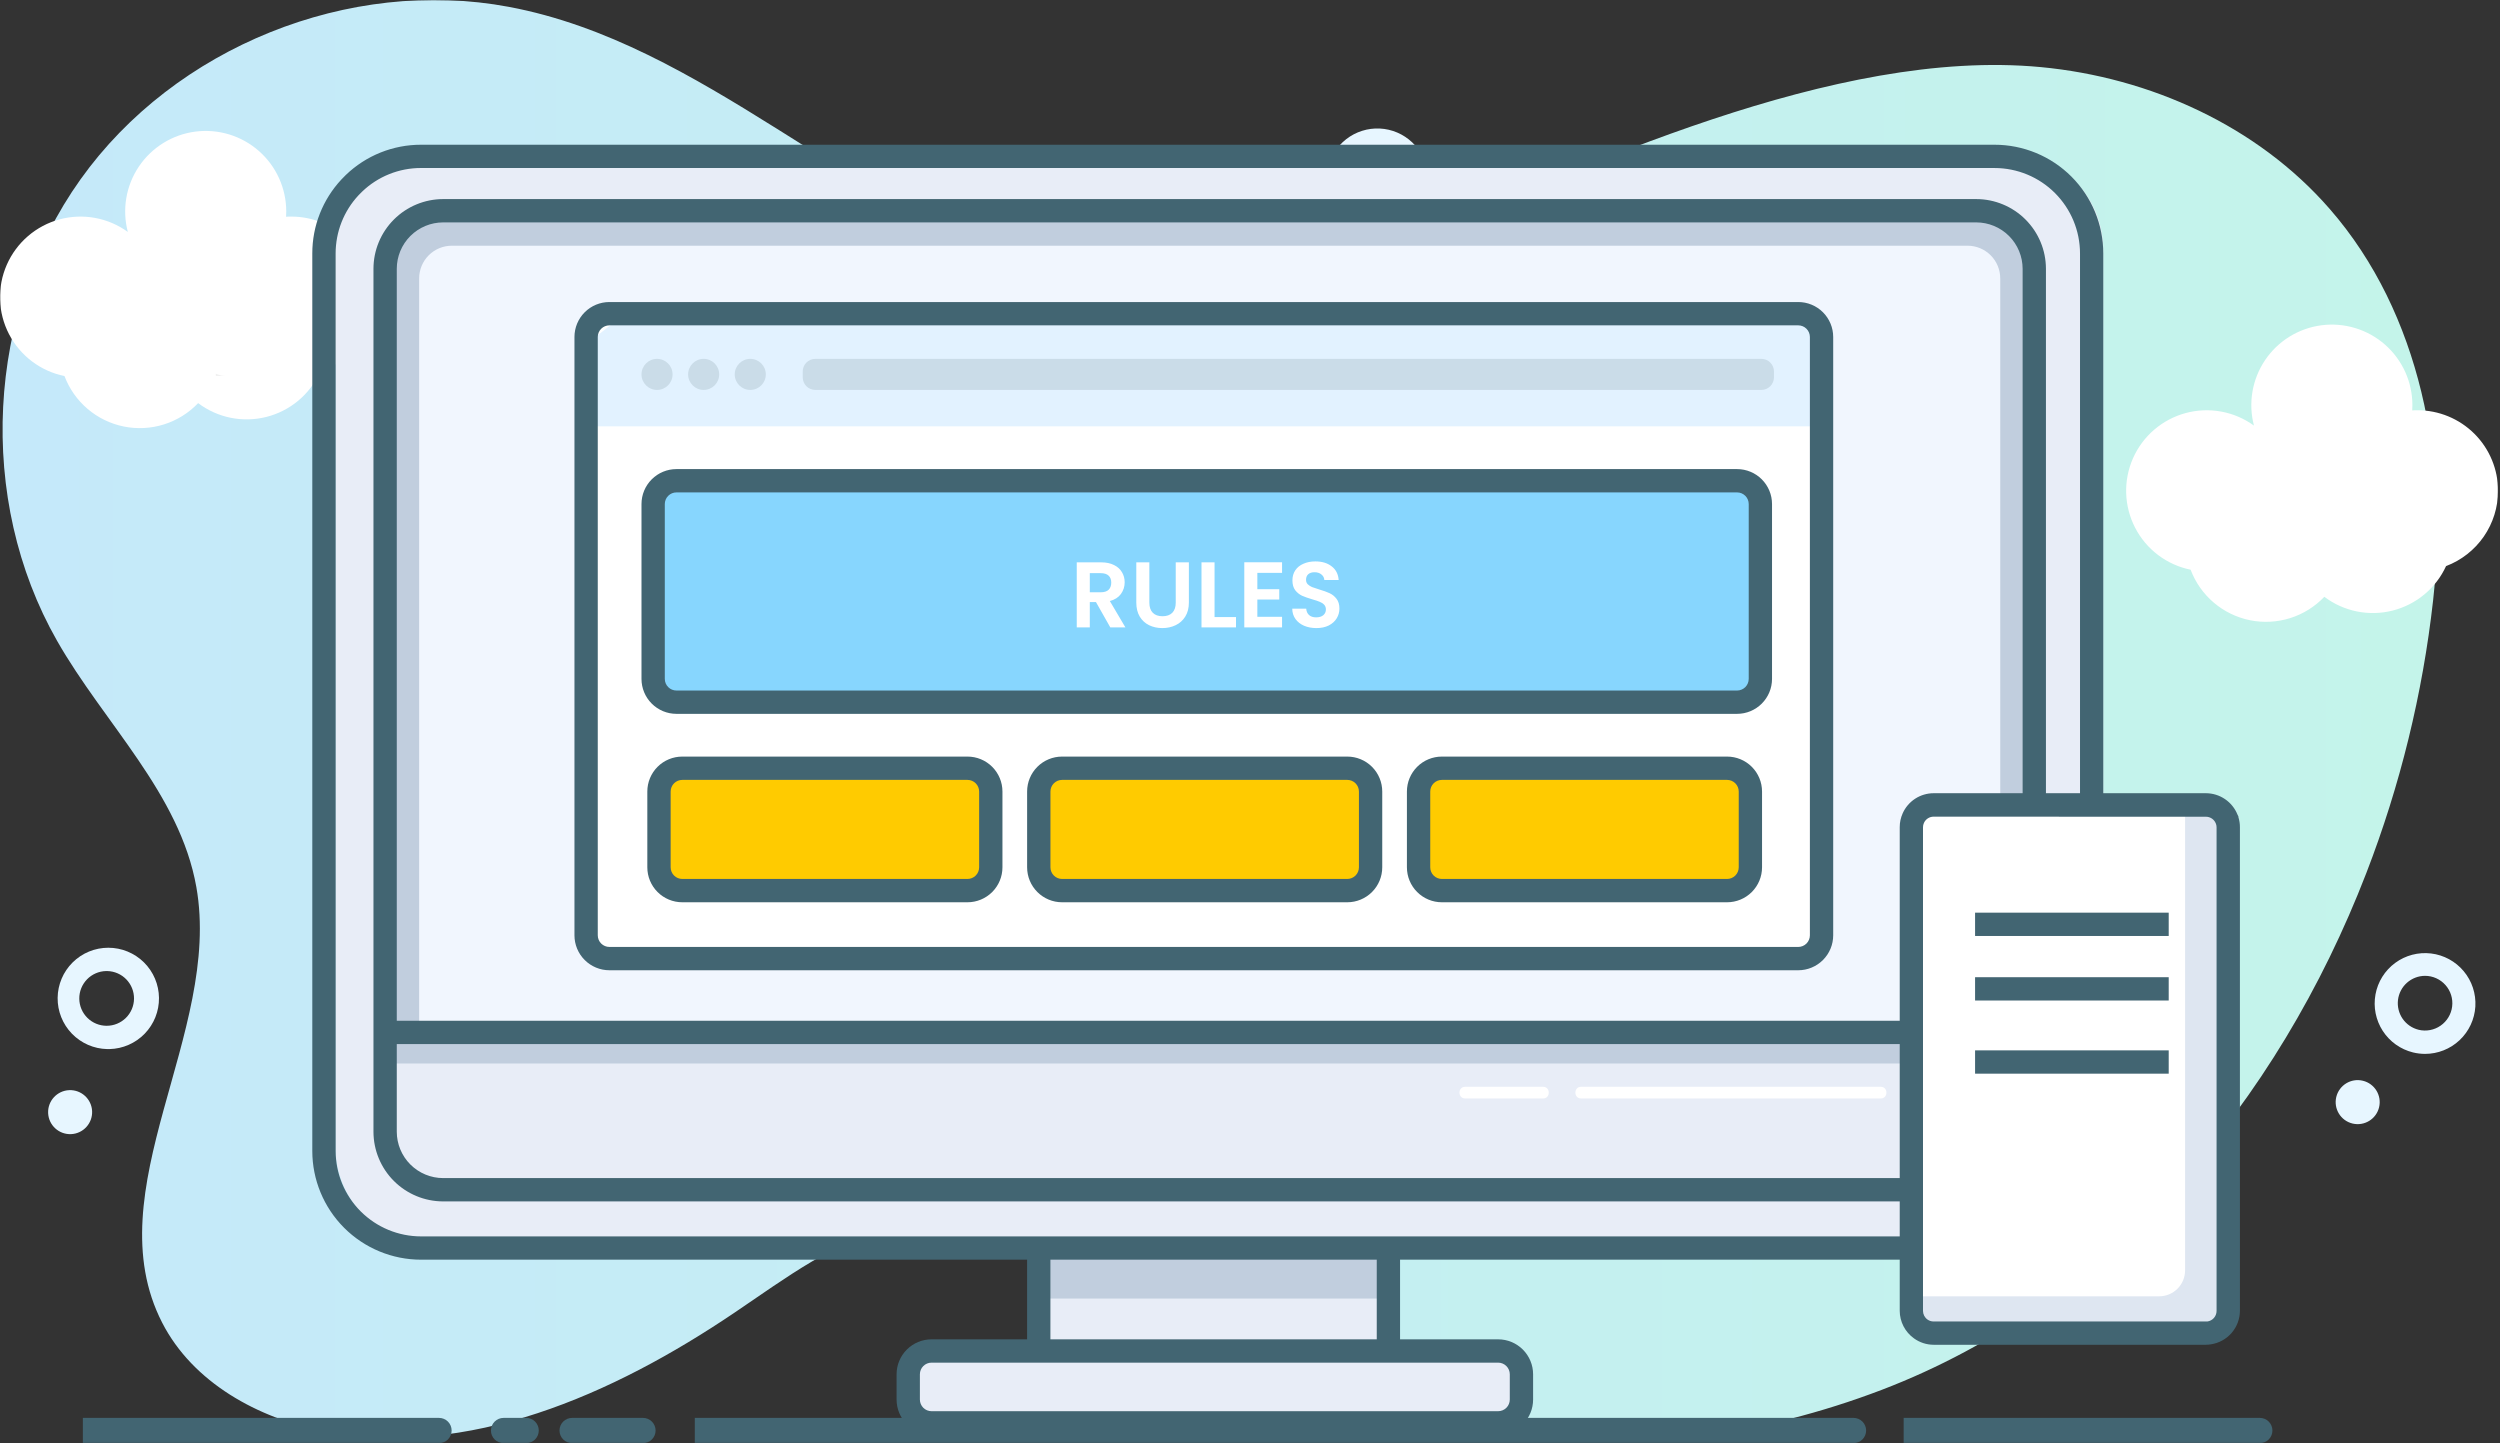 <svg width="1287" height="743" viewBox="0 0 1287 743" fill="none" xmlns="http://www.w3.org/2000/svg">
<rect x="0" y="0" width="1287" height="743" fill="#333333" stroke="none"/>
<mask id="mask0_81_3" style="mask-type:luminance" maskUnits="userSpaceOnUse" x="0" y="0" width="1287" height="743">
<path d="M1286.04 0H0V742.93H1286.04V0Z" fill="white"/>
</mask>
<g mask="url(#mask0_81_3)">
<path d="M1218.18 449.458C1172.73 567.138 1087.28 670.238 968.59 715.548C953.153 721.432 937.39 726.424 921.38 730.498C836.7 752.088 744.06 744.578 666 705.238C632.87 688.528 602.66 666.448 569.41 649.978C536.16 633.508 498.19 622.728 462 630.858C430.84 637.858 404.55 657.918 378.08 675.788C315.68 717.918 240.65 751.258 166.76 736.788C132.76 730.138 99.28 711.718 83.49 680.928C48.59 612.858 114.41 531.928 101.08 456.648C92.55 408.468 53.59 372.388 29.37 329.868C-12.08 257.138 -7.18 160.528 41.42 92.378C90.02 24.228 179.74 -11.922 262 3.538C362.31 22.398 438.15 107.288 535.69 137.328C596.69 156.098 662.92 150.498 721.18 125.778C815.31 85.828 944.63 24.558 1050.56 34.538C1106.89 39.848 1162.14 64.848 1199.32 107.538C1246.32 161.428 1260.41 237.938 1252.57 308.998C1247.19 357.101 1235.63 404.31 1218.18 449.458Z" fill="url(#paint0_linear_81_3)"/>
<path d="M1248.42 542.54C1246.33 542.537 1244.25 542.286 1242.22 541.79C1235.8 540.212 1230.23 536.245 1226.64 530.697C1223.05 525.149 1221.71 518.439 1222.9 511.938C1224.08 505.437 1227.71 499.634 1233.03 495.714C1238.35 491.795 1244.97 490.054 1251.53 490.848C1258.09 491.642 1264.1 494.91 1268.33 499.985C1272.57 505.06 1274.7 511.56 1274.31 518.157C1273.91 524.754 1271.01 530.951 1266.2 535.482C1261.39 540.014 1255.03 542.538 1248.42 542.54ZM1248.42 502.36C1244.98 502.373 1241.67 503.643 1239.1 505.93C1236.53 508.217 1234.89 511.364 1234.48 514.778C1234.08 518.191 1234.93 521.636 1236.88 524.464C1238.84 527.292 1241.76 529.307 1245.1 530.13C1247.03 530.595 1249.04 530.645 1251 530.277C1252.95 529.91 1254.8 529.133 1256.43 527.997C1258.06 526.862 1259.44 525.394 1260.46 523.69C1261.48 521.986 1262.14 520.085 1262.37 518.112C1262.61 516.138 1262.42 514.137 1261.83 512.24C1261.24 510.343 1260.25 508.593 1258.93 507.105C1257.61 505.617 1256 504.425 1254.18 503.607C1252.37 502.789 1250.41 502.364 1248.42 502.36Z" fill="#E7F6FF"/>
<path d="M1224.75 570.048C1226.22 563.967 1222.49 557.841 1216.4 556.367C1210.32 554.892 1204.2 558.627 1202.72 564.708C1201.25 570.789 1204.98 576.914 1211.06 578.389C1217.15 579.863 1223.27 576.129 1224.75 570.048Z" fill="#E7F6FF"/>
<path d="M55.19 540.068C48.322 539.918 41.789 537.065 37.012 532.128C32.234 527.191 29.596 520.569 29.672 513.7C29.747 506.83 32.528 500.267 37.413 495.436C42.297 490.604 48.89 487.895 55.76 487.895C62.63 487.895 69.223 490.604 74.107 495.436C78.992 500.267 81.773 506.83 81.848 513.7C81.924 520.569 79.286 527.191 74.508 532.128C69.731 537.065 63.199 539.918 56.33 540.068H55.19ZM55.19 499.898H54.6C50.89 499.979 47.362 501.519 44.781 504.185C42.201 506.851 40.776 510.427 40.816 514.138C40.856 517.848 42.358 521.392 44.996 524.002C47.634 526.611 51.194 528.075 54.905 528.075C58.615 528.075 62.176 526.611 64.814 524.002C67.452 521.392 68.954 517.848 68.994 514.138C69.034 510.427 67.609 506.851 65.029 504.185C62.448 501.519 58.92 499.979 55.21 499.898H55.19Z" fill="#E7F6FF"/>
<path d="M36.589 583.85C42.841 583.58 47.69 578.294 47.42 572.042C47.151 565.791 41.864 560.941 35.612 561.211C29.361 561.481 24.512 566.767 24.781 573.019C25.051 579.27 30.337 584.12 36.589 583.85Z" fill="#E7F6FF"/>
<path d="M709.08 118.257C702.854 118.262 696.832 116.039 692.104 111.989C687.376 107.939 684.253 102.33 683.302 96.177C682.352 90.024 683.635 83.734 686.92 78.446C690.205 73.157 695.275 69.22 701.212 67.346C707.148 65.471 713.56 65.785 719.286 68.228C725.012 70.672 729.674 75.085 732.428 80.669C735.182 86.252 735.846 92.637 734.3 98.668C732.754 104.699 729.1 109.977 724 113.547C719.626 116.607 714.418 118.251 709.08 118.257ZM709 78.097C705.357 78.093 701.854 79.495 699.219 82.011C696.585 84.527 695.023 87.963 694.86 91.602C694.696 95.241 695.943 98.802 698.341 101.545C700.739 104.287 704.102 105.998 707.731 106.321C711.359 106.644 714.972 105.555 717.817 103.279C720.662 101.004 722.519 97.719 723.001 94.108C723.483 90.497 722.553 86.84 720.405 83.898C718.257 80.956 715.056 78.957 711.47 78.317C710.655 78.171 709.828 78.098 709 78.097Z" fill="#E7F6FF"/>
<path d="M655.885 116.833C661.008 113.24 662.249 106.175 658.656 101.051C655.063 95.928 647.998 94.687 642.875 98.28C637.751 101.873 636.511 108.938 640.103 114.062C643.696 119.185 650.762 120.426 655.885 116.833Z" fill="#E7F6FF"/>
<path d="M1286 252.657C1286 241.662 1281.63 231.116 1273.86 223.341C1266.08 215.565 1255.54 211.197 1244.54 211.197C1243.62 211.197 1242.71 211.197 1241.81 211.287C1241.87 210.387 1241.9 209.477 1241.9 208.557C1241.9 202.665 1240.64 196.84 1238.21 191.472C1235.78 186.103 1232.24 181.314 1227.81 177.424C1223.38 173.534 1218.18 170.632 1212.54 168.912C1206.91 167.191 1200.97 166.692 1195.13 167.447C1189.28 168.203 1183.67 170.195 1178.65 173.291C1173.64 176.388 1169.34 180.518 1166.05 185.405C1162.76 190.293 1160.55 195.826 1159.56 201.635C1158.58 207.445 1158.84 213.398 1160.34 219.097C1155.33 215.464 1149.57 212.998 1143.48 211.881C1137.39 210.764 1131.13 211.025 1125.16 212.644C1119.18 214.262 1113.65 217.198 1108.95 221.236C1104.26 225.274 1100.54 230.311 1098.04 235.977C1095.55 241.644 1094.36 247.796 1094.56 253.983C1094.76 260.17 1096.34 266.233 1099.19 271.73C1102.03 277.226 1106.07 282.015 1111.01 285.745C1115.95 289.476 1121.66 292.053 1127.73 293.287C1130.21 299.855 1134.31 305.687 1139.66 310.236C1145 314.784 1151.42 317.901 1158.3 319.294C1165.17 320.687 1172.3 320.311 1178.99 318.201C1185.68 316.09 1191.73 312.314 1196.57 307.227C1201.52 310.963 1207.24 313.541 1213.32 314.771C1219.4 316.002 1225.67 315.854 1231.68 314.338C1237.7 312.822 1243.29 309.976 1248.06 306.012C1252.83 302.047 1256.64 297.063 1259.23 291.427C1267.1 288.444 1273.87 283.138 1278.66 276.213C1283.44 269.288 1286 261.073 1286 252.657Z" fill="white"/>
<path d="M191.45 152.998C191.455 147.551 190.387 142.156 188.306 137.122C186.226 132.088 183.174 127.513 179.324 123.659C175.475 119.805 170.904 116.747 165.872 114.661C160.841 112.574 155.447 111.499 150 111.498C149.08 111.498 148.17 111.498 147.27 111.588C147.33 110.688 147.36 109.778 147.36 108.858C147.359 102.966 146.102 97.141 143.672 91.772C141.243 86.404 137.697 81.615 133.271 77.725C128.844 73.835 123.64 70.933 118.004 69.213C112.368 67.492 106.43 66.993 100.586 67.748C94.742 68.503 89.126 70.496 84.113 73.592C79.1 76.689 74.804 80.819 71.512 85.706C68.22 90.593 66.008 96.126 65.023 101.936C64.038 107.746 64.303 113.699 65.8 119.398C60.789 115.764 55.028 113.298 48.94 112.182C42.852 111.065 36.591 111.326 30.616 112.944C24.642 114.563 19.106 117.499 14.415 121.537C9.723 125.575 5.995 130.612 3.504 136.278C1.014 141.945 -0.177 148.097 0.021 154.284C0.218 160.47 1.798 166.534 4.645 172.03C7.492 177.527 11.534 182.316 16.473 186.046C21.413 189.776 27.125 192.354 33.19 193.588C35.669 200.15 39.772 205.976 45.115 210.52C50.459 215.065 56.868 218.179 63.743 219.572C70.618 220.965 77.734 220.59 84.425 218.484C91.116 216.378 97.163 212.608 102 207.528C106.949 211.264 112.673 213.842 118.75 215.072C124.827 216.303 131.103 216.155 137.115 214.638C143.127 213.122 148.723 210.277 153.49 206.312C158.257 202.347 162.074 197.364 164.66 191.728C172.526 188.751 179.301 183.452 184.086 176.535C188.871 169.618 191.439 161.409 191.45 152.998Z" fill="white"/>
<path d="M954.18 742.93H357.68V729.93H954.18C955.904 729.93 957.557 730.615 958.776 731.833C959.995 733.052 960.68 734.706 960.68 736.43C960.68 738.154 959.995 739.807 958.776 741.026C957.557 742.245 955.904 742.93 954.18 742.93Z" fill="#426572"/>
<path d="M331 742.93H294.53C292.806 742.93 291.153 742.245 289.934 741.026C288.715 739.807 288.03 738.154 288.03 736.43C288.03 734.706 288.715 733.052 289.934 731.833C291.153 730.615 292.806 729.93 294.53 729.93H331C332.724 729.93 334.377 730.615 335.596 731.833C336.815 733.052 337.5 734.706 337.5 736.43C337.5 738.154 336.815 739.807 335.596 741.026C334.377 742.245 332.724 742.93 331 742.93Z" fill="#426572"/>
<path d="M270.86 742.93H259.24C257.516 742.93 255.863 742.245 254.644 741.026C253.425 739.807 252.74 738.154 252.74 736.43C252.74 734.706 253.425 733.052 254.644 731.833C255.863 730.615 257.516 729.93 259.24 729.93H270.86C272.584 729.93 274.237 730.615 275.456 731.833C276.675 733.052 277.36 734.706 277.36 736.43C277.36 738.154 276.675 739.807 275.456 741.026C274.237 742.245 272.584 742.93 270.86 742.93Z" fill="#426572"/>
<path d="M1163.34 742.93H980V729.93H1163.34C1165.06 729.93 1166.72 730.615 1167.94 731.833C1169.16 733.052 1169.84 734.706 1169.84 736.43C1169.84 738.154 1169.16 739.807 1167.94 741.026C1166.72 742.245 1165.06 742.93 1163.34 742.93Z" fill="#426572"/>
<path d="M226 742.93H42.65V729.93H226C227.724 729.93 229.377 730.615 230.596 731.833C231.815 733.052 232.5 734.706 232.5 736.43C232.5 738.154 231.815 739.807 230.596 741.026C229.377 742.245 227.724 742.93 226 742.93Z" fill="#426572"/>
<path d="M705.24 541.488H549.24C542.613 541.488 537.24 546.861 537.24 553.488V703.488C537.24 710.116 542.613 715.488 549.24 715.488H705.24C711.867 715.488 717.24 710.116 717.24 703.488V553.488C717.24 546.861 711.867 541.488 705.24 541.488Z" fill="#E8EDF7"/>
<path d="M717.24 613.488H537.24V668.488H717.24V613.488Z" fill="#C1CEDE"/>
<path d="M702.75 723.488H546.75C541.976 723.488 537.398 721.592 534.022 718.216C530.646 714.841 528.75 710.262 528.75 705.488V555.488C528.75 550.714 530.646 546.136 534.022 542.76C537.398 539.385 541.976 537.488 546.75 537.488H702.75C707.524 537.488 712.102 539.385 715.478 542.76C718.854 546.136 720.75 550.714 720.75 555.488V705.488C720.75 710.262 718.854 714.841 715.478 718.216C712.102 721.592 707.524 723.488 702.75 723.488ZM546.75 549.488C545.159 549.488 543.633 550.12 542.507 551.246C541.382 552.371 540.75 553.897 540.75 555.488V705.488C540.75 707.08 541.382 708.606 542.507 709.731C543.633 710.856 545.159 711.488 546.75 711.488H702.75C704.341 711.488 705.867 710.856 706.993 709.731C708.118 708.606 708.75 707.08 708.75 705.488V555.488C708.75 553.897 708.118 552.371 706.993 551.246C705.867 550.12 704.341 549.488 702.75 549.488H546.75Z" fill="#426572"/>
<path d="M1082.74 128.469V590.469C1082.74 601.495 1079.09 612.21 1072.37 620.949C1065.65 629.688 1056.23 635.96 1045.57 638.789C1041.4 639.89 1037.1 640.444 1032.78 640.439H222.71C209.449 640.439 196.731 635.171 187.355 625.795C177.978 616.418 172.71 603.7 172.71 590.439V128.439C172.696 119.204 175.251 110.146 180.09 102.279C180.72 101.279 181.39 100.279 182.09 99.279C187.597 91.609 195.162 85.653 203.91 82.099C209.864 79.678 216.232 78.439 222.66 78.449H1032.71C1039.28 78.445 1045.79 79.736 1051.86 82.249C1057.93 84.761 1063.45 88.445 1068.09 93.09C1072.74 97.736 1076.42 103.251 1078.94 109.322C1081.45 115.393 1082.74 121.899 1082.74 128.469Z" fill="#E8EDF7"/>
<path d="M1026.77 648.488H216.77C201.918 648.488 187.674 642.588 177.172 632.086C166.67 621.584 160.77 607.34 160.77 592.488V130.488C160.755 116.342 166.117 102.719 175.77 92.378C176.41 91.678 177.13 90.948 178.01 90.098C188.42 80.073 202.317 74.483 216.77 74.508H1026.77C1041.62 74.508 1055.87 80.408 1066.37 90.91C1076.87 101.412 1082.77 115.656 1082.77 130.508V592.508C1082.78 599.864 1081.33 607.15 1078.52 613.947C1075.71 620.745 1071.59 626.922 1066.39 632.123C1061.18 637.325 1055.01 641.45 1048.21 644.261C1041.41 647.073 1034.13 648.516 1026.77 648.508V648.488ZM216.77 86.488C205.413 86.466 194.493 90.863 186.32 98.748C185.63 99.408 185.08 99.968 184.59 100.498C176.988 108.636 172.769 119.362 172.79 130.498V592.498C172.79 604.167 177.426 615.359 185.677 623.611C193.929 631.862 205.12 636.498 216.79 636.498H1026.79C1032.57 636.506 1038.3 635.373 1043.64 633.165C1048.98 630.956 1053.83 627.716 1057.92 623.628C1062.01 619.541 1065.25 614.687 1067.46 609.345C1069.67 604.003 1070.8 598.278 1070.79 592.498V130.498C1070.79 118.828 1066.15 107.637 1057.9 99.385C1049.65 91.134 1038.46 86.498 1026.79 86.498L216.77 86.488Z" fill="#426572"/>
<path d="M1017.39 110.488H228.13C211.633 110.488 198.26 123.862 198.26 140.358V584.618C198.26 601.115 211.633 614.488 228.13 614.488H1017.39C1033.89 614.488 1047.26 601.115 1047.26 584.618V140.358C1047.26 123.862 1033.89 110.488 1017.39 110.488Z" fill="#C1CEDE"/>
<path d="M232.62 126.488H1012.88C1017.35 126.488 1021.63 128.262 1024.79 131.421C1027.95 134.579 1029.72 138.862 1029.72 143.328V533.488H215.78V143.328C215.78 138.862 217.554 134.579 220.712 131.421C223.87 128.262 228.154 126.488 232.62 126.488Z" fill="#F1F6FE"/>
<path d="M1045.26 531.488V582.618C1045.26 590.539 1042.11 598.135 1036.51 603.737C1030.91 609.338 1023.31 612.486 1015.39 612.488H226.13C218.208 612.488 210.61 609.341 205.009 603.74C199.407 598.138 196.26 590.54 196.26 582.618V531.488H213.79V533.488H1027.73V531.488H1045.26Z" fill="#E8EDF7"/>
<path d="M1045.73 529.488H198.73V547.488H1045.73V529.488Z" fill="#C1CEDE"/>
<path d="M1044.76 525.488H200.76V537.488H1044.76V525.488Z" fill="#426572"/>
<path d="M923.73 161.488H311.73C305.103 161.488 299.73 166.861 299.73 173.488V481.488C299.73 488.116 305.103 493.488 311.73 493.488H923.73C930.357 493.488 935.73 488.116 935.73 481.488V173.488C935.73 166.861 930.357 161.488 923.73 161.488Z" fill="white"/>
<path d="M309.73 219.488H937.73V177.308L925.73 161.488H375.73H321.73L301.73 177.308V219.488H309.73Z" fill="#E2F2FF"/>
<path d="M925.73 499.488H313.73C308.956 499.488 304.378 497.592 301.002 494.216C297.626 490.841 295.73 486.262 295.73 481.488V173.488C295.73 168.714 297.626 164.136 301.002 160.76C304.378 157.385 308.956 155.488 313.73 155.488H925.73C930.504 155.488 935.082 157.385 938.458 160.76C941.834 164.136 943.73 168.714 943.73 173.488V481.488C943.73 486.262 941.834 490.841 938.458 494.216C935.082 497.592 930.504 499.488 925.73 499.488ZM313.73 167.488C312.139 167.488 310.613 168.12 309.487 169.246C308.362 170.371 307.73 171.897 307.73 173.488V481.488C307.73 483.08 308.362 484.606 309.487 485.731C310.613 486.856 312.139 487.488 313.73 487.488H925.73C927.321 487.488 928.847 486.856 929.973 485.731C931.098 484.606 931.73 483.08 931.73 481.488V173.488C931.73 171.897 931.098 170.371 929.973 169.246C928.847 168.12 927.321 167.488 925.73 167.488H313.73Z" fill="#426572"/>
<path d="M769.92 694.488H478.24C471.613 694.488 466.24 699.861 466.24 706.488V719.488C466.24 726.116 471.613 731.488 478.24 731.488H769.92C776.547 731.488 781.92 726.116 781.92 719.488V706.488C781.92 699.861 776.547 694.488 769.92 694.488Z" fill="#E8EDF7"/>
<path d="M771.24 738.488H479.56C474.786 738.488 470.208 736.592 466.832 733.216C463.456 729.841 461.56 725.262 461.56 720.488V707.488C461.56 702.714 463.456 698.136 466.832 694.76C470.208 691.385 474.786 689.488 479.56 689.488H771.24C776.014 689.488 780.592 691.385 783.968 694.76C787.344 698.136 789.24 702.714 789.24 707.488V720.488C789.24 725.262 787.344 729.841 783.968 733.216C780.592 736.592 776.014 738.488 771.24 738.488ZM479.56 701.488C477.969 701.488 476.443 702.12 475.317 703.246C474.192 704.371 473.56 705.897 473.56 707.488V720.488C473.56 722.08 474.192 723.606 475.317 724.731C476.443 725.856 477.969 726.488 479.56 726.488H771.24C772.831 726.488 774.357 725.856 775.483 724.731C776.608 723.606 777.24 722.08 777.24 720.488V707.488C777.24 705.897 776.608 704.371 775.483 703.246C774.357 702.12 772.831 701.488 771.24 701.488H479.56Z" fill="#426572"/>
<path d="M338.24 200.738C342.658 200.738 346.24 197.157 346.24 192.738C346.24 188.32 342.658 184.738 338.24 184.738C333.822 184.738 330.24 188.32 330.24 192.738C330.24 197.157 333.822 200.738 338.24 200.738Z" fill="#CADCE8"/>
<path d="M362.24 200.738C366.658 200.738 370.24 197.157 370.24 192.738C370.24 188.32 366.658 184.738 362.24 184.738C357.822 184.738 354.24 188.32 354.24 192.738C354.24 197.157 357.822 200.738 362.24 200.738Z" fill="#CADCE8"/>
<path d="M386.24 200.738C390.658 200.738 394.24 197.157 394.24 192.738C394.24 188.32 390.658 184.738 386.24 184.738C381.822 184.738 378.24 188.32 378.24 192.738C378.24 197.157 381.822 200.738 386.24 200.738Z" fill="#CADCE8"/>
<path d="M906.74 184.738H419.74C416.15 184.738 413.24 187.648 413.24 191.238V194.238C413.24 197.828 416.15 200.738 419.74 200.738H906.74C910.33 200.738 913.24 197.828 913.24 194.238V191.238C913.24 187.648 910.33 184.738 906.74 184.738Z" fill="#CADCE8"/>
<path d="M895.24 245.488H349.24C342.613 245.488 337.24 250.861 337.24 257.488V347.488C337.24 354.116 342.613 359.488 349.24 359.488H895.24C901.867 359.488 907.24 354.116 907.24 347.488V257.488C907.24 250.861 901.867 245.488 895.24 245.488Z" fill="#87D6FE"/>
<path d="M571.592 323L564.2 309.944H561.032V323H554.312V289.496H566.888C569.48 289.496 571.688 289.96 573.512 290.888C575.336 291.784 576.696 293.016 577.592 294.584C578.52 296.12 578.984 297.848 578.984 299.768C578.984 301.976 578.344 303.976 577.064 305.768C575.784 307.528 573.88 308.744 571.352 309.416L579.368 323H571.592ZM561.032 304.904H566.648C568.472 304.904 569.832 304.472 570.728 303.608C571.624 302.712 572.072 301.48 572.072 299.912C572.072 298.376 571.624 297.192 570.728 296.36C569.832 295.496 568.472 295.064 566.648 295.064H561.032V304.904ZM591.686 289.496V310.232C591.686 312.504 592.278 314.248 593.462 315.464C594.646 316.648 596.31 317.24 598.454 317.24C600.63 317.24 602.31 316.648 603.494 315.464C604.678 314.248 605.27 312.504 605.27 310.232V289.496H612.038V310.184C612.038 313.032 611.414 315.448 610.166 317.432C608.95 319.384 607.302 320.856 605.222 321.848C603.174 322.84 600.886 323.336 598.358 323.336C595.862 323.336 593.59 322.84 591.542 321.848C589.526 320.856 587.926 319.384 586.742 317.432C585.558 315.448 584.966 313.032 584.966 310.184V289.496H591.686ZM625.251 317.672H636.291V323H618.531V289.496H625.251V317.672ZM647.282 294.92V303.32H658.562V308.648H647.282V317.528H660.002V323H640.562V289.448H660.002V294.92H647.282ZM677.677 323.336C675.341 323.336 673.229 322.936 671.341 322.136C669.485 321.336 668.013 320.184 666.925 318.68C665.837 317.176 665.277 315.4 665.245 313.352H672.445C672.541 314.728 673.021 315.816 673.885 316.616C674.781 317.416 675.997 317.816 677.533 317.816C679.101 317.816 680.333 317.448 681.229 316.712C682.125 315.944 682.573 314.952 682.573 313.736C682.573 312.744 682.269 311.928 681.661 311.288C681.053 310.648 680.285 310.152 679.357 309.8C678.461 309.416 677.213 309 675.613 308.552C673.437 307.912 671.661 307.288 670.285 306.68C668.941 306.04 667.773 305.096 666.781 303.848C665.821 302.568 665.341 300.872 665.341 298.76C665.341 296.776 665.837 295.048 666.829 293.576C667.821 292.104 669.213 290.984 671.005 290.216C672.797 289.416 674.845 289.016 677.149 289.016C680.605 289.016 683.405 289.864 685.549 291.56C687.725 293.224 688.925 295.56 689.149 298.568H681.757C681.693 297.416 681.197 296.472 680.269 295.736C679.373 294.968 678.173 294.584 676.669 294.584C675.357 294.584 674.301 294.92 673.501 295.592C672.733 296.264 672.349 297.24 672.349 298.52C672.349 299.416 672.637 300.168 673.213 300.776C673.821 301.352 674.557 301.832 675.421 302.216C676.317 302.568 677.565 302.984 679.165 303.464C681.341 304.104 683.117 304.744 684.493 305.384C685.869 306.024 687.053 306.984 688.045 308.264C689.037 309.544 689.533 311.224 689.533 313.304C689.533 315.096 689.069 316.76 688.141 318.296C687.213 319.832 685.853 321.064 684.061 321.992C682.269 322.888 680.141 323.336 677.677 323.336Z" fill="white"/>
<path d="M894.24 367.488H348.24C343.466 367.488 338.888 365.592 335.512 362.216C332.136 358.841 330.24 354.262 330.24 349.488V259.488C330.24 254.714 332.136 250.136 335.512 246.76C338.888 243.385 343.466 241.488 348.24 241.488H894.24C899.014 241.488 903.592 243.385 906.968 246.76C910.344 250.136 912.24 254.714 912.24 259.488V349.488C912.24 354.262 910.344 358.841 906.968 362.216C903.592 365.592 899.014 367.488 894.24 367.488ZM348.24 253.488C346.649 253.488 345.123 254.12 343.997 255.246C342.872 256.371 342.24 257.897 342.24 259.488V349.488C342.24 351.08 342.872 352.606 343.997 353.731C345.123 354.856 346.649 355.488 348.24 355.488H894.24C895.831 355.488 897.357 354.856 898.483 353.731C899.608 352.606 900.24 351.08 900.24 349.488V259.488C900.24 257.897 899.608 256.371 898.483 255.246C897.357 254.12 895.831 253.488 894.24 253.488H348.24Z" fill="#426572"/>
<path d="M500.2 394.488H353.39C346.763 394.488 341.39 399.861 341.39 406.488V445.488C341.39 452.116 346.763 457.488 353.39 457.488H500.2C506.827 457.488 512.2 452.116 512.2 445.488V406.488C512.2 399.861 506.827 394.488 500.2 394.488Z" fill="#FFCB00"/>
<path d="M498.06 464.488H351.24C346.466 464.488 341.888 462.592 338.512 459.216C335.136 455.841 333.24 451.262 333.24 446.488V407.488C333.24 402.714 335.136 398.136 338.512 394.76C341.888 391.385 346.466 389.488 351.24 389.488H498.06C502.834 389.488 507.412 391.385 510.788 394.76C514.164 398.136 516.06 402.714 516.06 407.488V446.488C516.06 451.262 514.164 455.841 510.788 459.216C507.412 462.592 502.834 464.488 498.06 464.488ZM351.25 401.488C349.659 401.488 348.133 402.12 347.007 403.246C345.882 404.371 345.25 405.897 345.25 407.488V446.488C345.25 448.08 345.882 449.606 347.007 450.731C348.133 451.856 349.659 452.488 351.25 452.488H498.06C499.651 452.488 501.177 451.856 502.303 450.731C503.428 449.606 504.06 448.08 504.06 446.488V407.488C504.06 405.897 503.428 404.371 502.303 403.246C501.177 402.12 499.651 401.488 498.06 401.488H351.25Z" fill="#426572"/>
<path d="M695.72 394.488H548.91C542.283 394.488 536.91 399.861 536.91 406.488V445.488C536.91 452.116 542.283 457.488 548.91 457.488H695.72C702.347 457.488 707.72 452.116 707.72 445.488V406.488C707.72 399.861 702.347 394.488 695.72 394.488Z" fill="#FFCB00"/>
<path d="M693.58 464.488H546.76C541.986 464.488 537.408 462.592 534.032 459.216C530.656 455.841 528.76 451.262 528.76 446.488V407.488C528.76 402.714 530.656 398.136 534.032 394.76C537.408 391.385 541.986 389.488 546.76 389.488H693.58C698.354 389.488 702.932 391.385 706.308 394.76C709.684 398.136 711.58 402.714 711.58 407.488V446.488C711.58 451.262 709.684 455.841 706.308 459.216C702.932 462.592 698.354 464.488 693.58 464.488ZM546.77 401.488C545.179 401.488 543.653 402.12 542.527 403.246C541.402 404.371 540.77 405.897 540.77 407.488V446.488C540.77 448.08 541.402 449.606 542.527 450.731C543.653 451.856 545.179 452.488 546.77 452.488H693.58C695.171 452.488 696.697 451.856 697.823 450.731C698.948 449.606 699.58 448.08 699.58 446.488V407.488C699.58 405.897 698.948 404.371 697.823 403.246C696.697 402.12 695.171 401.488 693.58 401.488H546.77Z" fill="#426572"/>
<path d="M891.24 394.488H744.43C737.803 394.488 732.43 399.861 732.43 406.488V445.488C732.43 452.116 737.803 457.488 744.43 457.488H891.24C897.867 457.488 903.24 452.116 903.24 445.488V406.488C903.24 399.861 897.867 394.488 891.24 394.488Z" fill="#FFCB00"/>
<path d="M889.1 464.488H742.28C737.506 464.488 732.928 462.592 729.552 459.216C726.176 455.841 724.28 451.262 724.28 446.488V407.488C724.28 402.714 726.176 398.136 729.552 394.76C732.928 391.385 737.506 389.488 742.28 389.488H889.1C893.874 389.488 898.452 391.385 901.828 394.76C905.204 398.136 907.1 402.714 907.1 407.488V446.488C907.1 451.262 905.204 455.841 901.828 459.216C898.452 462.592 893.874 464.488 889.1 464.488ZM742.29 401.488C740.699 401.488 739.173 402.12 738.047 403.246C736.922 404.371 736.29 405.897 736.29 407.488V446.488C736.29 448.08 736.922 449.606 738.047 450.731C739.173 451.856 740.699 452.488 742.29 452.488H889.1C890.691 452.488 892.217 451.856 893.343 450.731C894.468 449.606 895.1 448.08 895.1 446.488V407.488C895.1 405.897 894.468 404.371 893.343 403.246C892.217 402.12 890.691 401.488 889.1 401.488H742.29Z" fill="#426572"/>
<path d="M1017.38 618.488H228.13C218.62 618.478 209.502 614.695 202.778 607.971C196.053 601.246 192.271 592.128 192.26 582.618V138.358C192.271 128.848 196.053 119.731 202.778 113.006C209.502 106.281 218.62 102.499 228.13 102.488H1017.38C1026.89 102.499 1036.01 106.281 1042.73 113.006C1049.46 119.731 1053.24 128.848 1053.25 138.358V582.608C1053.24 592.12 1049.46 601.24 1042.74 607.967C1036.01 614.694 1026.89 618.478 1017.38 618.488ZM228.13 114.488C221.802 114.496 215.735 117.014 211.26 121.488C206.785 125.963 204.268 132.03 204.26 138.358V582.608C204.268 588.937 206.785 595.003 211.26 599.478C215.735 603.953 221.802 606.47 228.13 606.478H1017.38C1023.71 606.47 1029.78 603.953 1034.25 599.478C1038.72 595.003 1041.24 588.937 1041.25 582.608V138.358C1041.24 132.03 1038.72 125.963 1034.25 121.488C1029.78 117.014 1023.71 114.496 1017.38 114.488H228.13Z" fill="#426572"/>
<path opacity="0.1" d="M111.12 192.387C112.686 193.115 114.393 193.49 116.12 193.487H111.12V192.387Z" fill="#606060"/>
<path d="M986.12 426.29V674.16C986.12 680.788 991.493 686.16 998.12 686.16H1137.24C1143.87 686.16 1149.24 680.788 1149.24 674.16V426.29C1149.24 419.663 1143.87 414.29 1137.24 414.29H998.12C991.493 414.29 986.12 419.663 986.12 426.29Z" fill="white"/>
<path d="M1149.24 430.919V676.199C1149.23 679.712 1147.83 683.078 1145.35 685.567C1142.87 688.056 1139.51 689.465 1136 689.489H999.42C995.898 689.478 992.524 688.075 990.034 685.585C987.544 683.095 986.141 679.72 986.13 676.199V667.339H1111.59C1115.12 667.328 1118.5 665.918 1120.99 663.417C1123.48 660.916 1124.88 657.529 1124.88 653.999V417.629H1136C1139.51 417.653 1142.87 419.062 1145.35 421.551C1147.83 424.039 1149.23 427.406 1149.24 430.919Z" fill="#DEE6F1"/>
<path d="M1135.65 692.288H995.43C991.798 692.279 988.261 691.128 985.32 688.998C983.056 687.385 981.208 685.255 979.932 682.786C978.655 680.316 977.986 677.578 977.98 674.798V425.798C977.976 423.35 978.494 420.929 979.5 418.698C980.873 415.619 983.107 413.003 985.934 411.167C988.761 409.33 992.059 408.351 995.43 408.348H1135.66C1139.15 408.367 1142.55 409.424 1145.43 411.383C1148.31 413.342 1150.55 416.114 1151.85 419.348L1152.34 420.348V420.698C1152.85 422.349 1153.11 424.069 1153.11 425.798V674.798C1153.09 678.995 1151.57 683.047 1148.81 686.216C1146.06 689.386 1142.26 691.462 1138.11 692.068C1137.3 692.201 1136.47 692.275 1135.65 692.288ZM995.43 420.418C994.371 420.416 993.335 420.723 992.447 421.3C991.559 421.877 990.859 422.699 990.43 423.668C990.118 424.359 989.957 425.109 989.96 425.868V674.868C989.966 675.736 990.178 676.591 990.58 677.362C990.981 678.132 991.561 678.796 992.27 679.298C993.186 679.952 994.284 680.302 995.41 680.298H1135.64C1135.88 680.315 1136.12 680.315 1136.36 680.298C1137.67 680.117 1138.86 679.472 1139.73 678.48C1140.6 677.488 1141.08 676.216 1141.09 674.898V425.898C1141.09 425.298 1140.99 424.703 1140.79 424.138L1140.32 423.138C1139.84 422.325 1139.15 421.652 1138.33 421.182C1137.51 420.713 1136.58 420.463 1135.64 420.458L995.43 420.418Z" fill="#426572"/>
<path d="M1116.45 503.066H1016.77V515.066H1116.45V503.066Z" fill="#426572"/>
<path d="M1116.45 469.84H1016.77V481.84H1116.45V469.84Z" fill="#426572"/>
<path d="M1116.45 540.727H1016.77V552.727H1116.45V540.727Z" fill="#426572"/>
<path d="M813.91 565.488H968.24C972.1 565.488 972.11 559.488 968.24 559.488H813.91C810.05 559.488 810.04 565.488 813.91 565.488Z" fill="white"/>
<path d="M754.24 565.488H794.41C798.27 565.488 798.28 559.488 794.41 559.488H754.24C750.38 559.488 750.37 565.488 754.24 565.488Z" fill="white"/>
</g>
<defs>
<linearGradient id="paint0_linear_81_3" x1="1.32" y1="371.188" x2="1254.6" y2="371.188" gradientUnits="userSpaceOnUse">
<stop stop-color="#C5E9FA"/>
<stop offset="1" stop-color="#C4F4EA"/>
</linearGradient>
</defs>
</svg>

